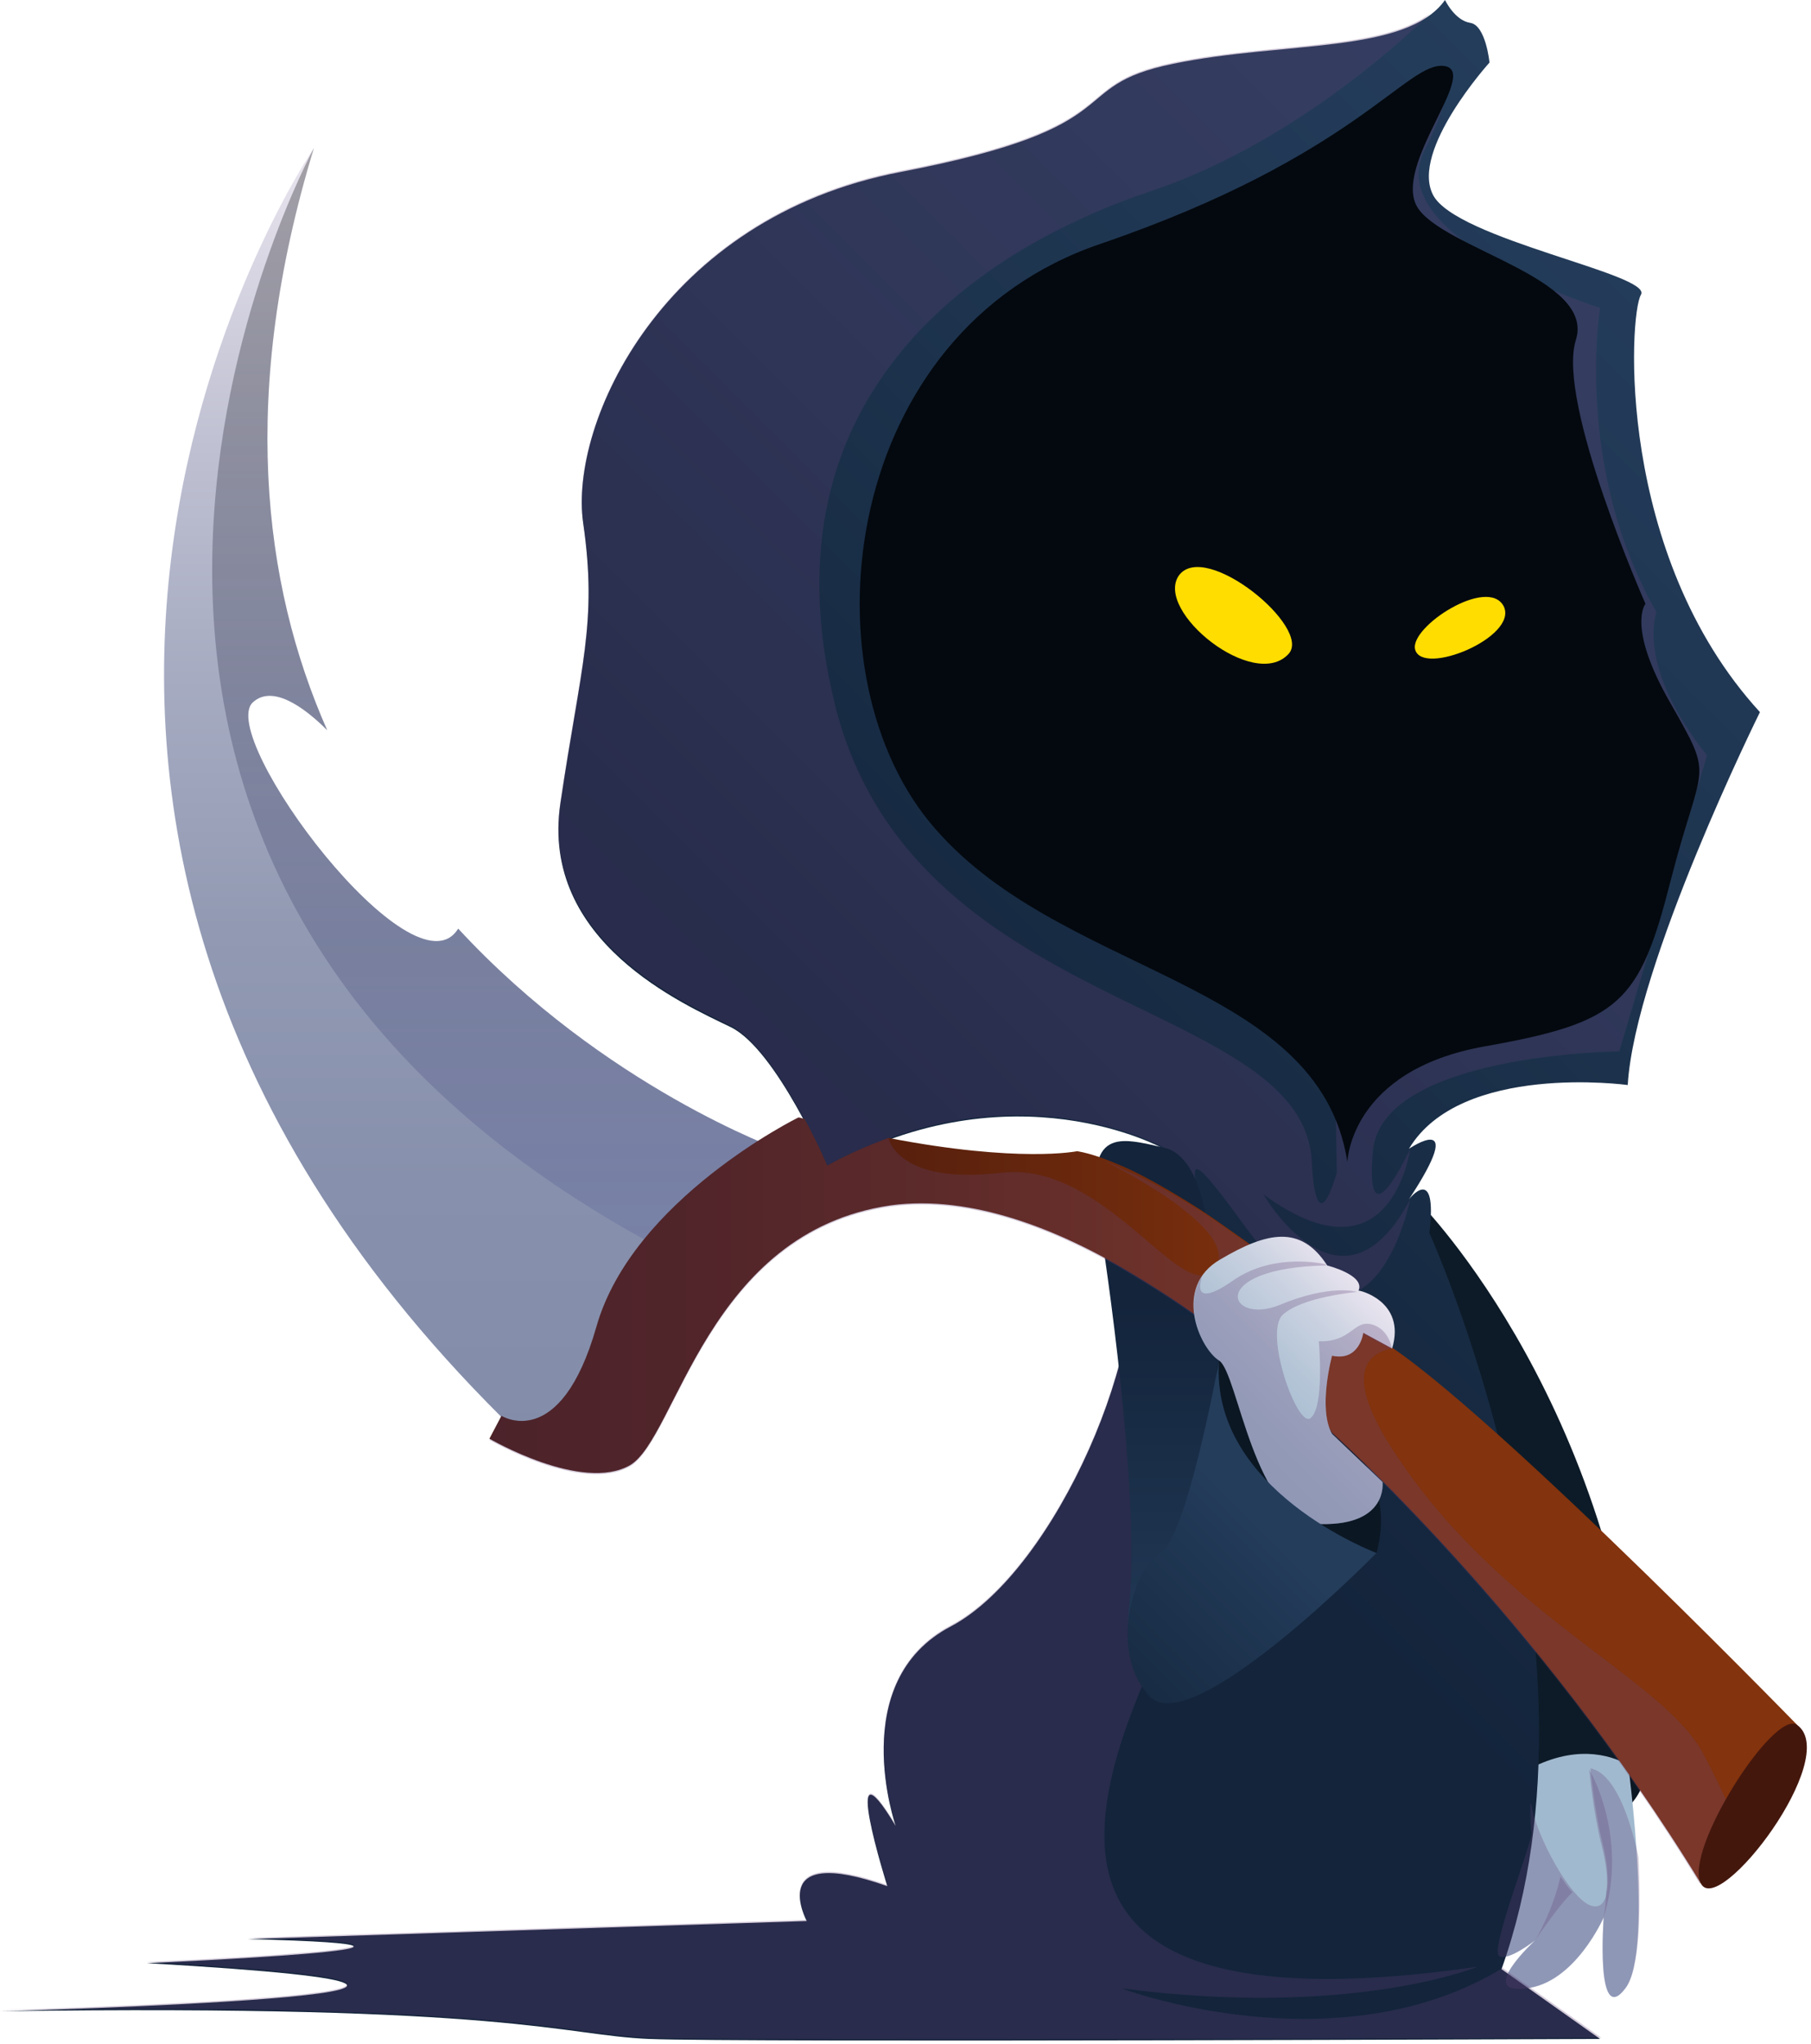 <svg width="413" height="466" viewBox="0 0 413 466" fill="none" xmlns="http://www.w3.org/2000/svg">
<path opacity="0.36" d="M344.065 461.86C345.71 461.312 350.096 460.215 350.096 460.215C350.096 460.215 346.258 460.763 343.517 461.037C343.243 461.312 342.969 461.312 342.695 461.586L344.065 461.86ZM183.435 421.543C185.08 422.092 186.45 422.641 187.273 423.189C186.45 422.641 185.08 422.092 183.435 421.543ZM265.669 422.641C265.669 422.641 236.887 419.349 199.608 422.366C200.704 422.366 201.801 422.092 202.897 422.092C232.776 423.189 245.933 422.641 245.933 422.641C247.578 422.641 249.222 422.915 250.867 422.915C253.06 422.092 259.09 422.366 265.669 422.641Z" fill="#838BC5"/>
<path d="M375.04 405.088C375.04 405.088 373.944 419.898 345.436 418.801C316.654 417.704 347.081 392.472 349.273 393.02C351.466 393.569 375.04 405.088 375.04 405.088Z" fill="#0B1723"/>
<path d="M370.654 397.408C370.654 397.408 377.507 444.307 370.654 453.358C363.801 462.409 365.72 437.177 365.72 437.177C365.72 437.177 359.142 452.261 347.903 453.358C336.664 454.729 350.096 442.388 350.096 442.388C350.096 442.388 343.791 447.324 341.872 445.953C339.68 444.582 349.822 419.075 349.273 417.704C348.725 416.333 349.273 396.037 349.273 396.037L370.654 397.408Z" fill="#A1B9CE"/>
<path d="M323.781 274.264C323.781 274.264 370.928 321.711 375.04 405.087C375.04 405.087 358.593 387.535 332.278 416.881C305.964 446.501 323.781 274.264 323.781 274.264Z" fill="#0D1B28"/>
<path d="M71.597 33.734C54.602 89.41 59.811 133.018 74.613 166.478C69.13 160.993 62.004 156.056 57.618 160.17C49.394 168.124 94.349 228.187 104.491 211.732C137.933 247.934 177.953 262.196 177.953 262.196L145.06 311.289L124.501 329.665L114.359 323.083C-28.728 180.74 71.597 33.734 71.597 33.734Z" fill="url(#paint0_linear)"/>
<path opacity="0.3" d="M71.597 33.734C54.602 89.41 59.811 133.018 74.613 166.478C69.13 160.993 62.004 156.056 57.618 160.17C49.394 168.124 94.349 228.187 104.491 211.732C137.933 247.934 177.953 262.196 177.953 262.196L159.862 289.348C156.846 287.977 153.557 286.331 150.268 284.411C-16.393 195.276 71.597 33.734 71.597 33.734Z" fill="url(#paint1_linear)"/>
<path d="M329.537 0C329.537 0 331.73 4.662 335.294 5.211C338.857 5.76 339.68 14.262 339.68 14.262C339.68 14.262 321.588 34.283 326.796 44.431C332.004 54.578 376.959 62.532 374.218 67.195C371.477 71.857 368.461 126.436 401.355 162.364C401.355 162.364 372.847 219.96 371.203 247.386C371.203 247.386 333.101 242.175 321.314 261.922C321.314 261.922 335.02 252.597 321.314 273.441C321.314 273.441 327.893 264.939 325.974 281.12C325.974 281.12 368.736 375.467 342.421 448.97L364.898 464.877C364.898 464.877 168.085 465.7 148.075 464.877C128.065 464.054 117.1 456.923 0.054 458.569C0.054 458.569 153.009 454.455 33.496 447.599C33.496 447.599 122.034 443.759 56.521 442.113L183.984 437.999C183.984 437.999 174.39 420.172 202.349 430.046C202.349 430.046 191.111 394.391 204.268 416.332C204.268 416.332 192.755 383.421 216.877 370.805C240.725 358.189 263.476 305.53 257.172 281.943C251.141 258.357 265.395 261.922 265.395 261.922C265.395 261.922 231.131 242.723 188.644 266.31C188.644 266.31 177.131 239.432 166.715 234.221C156.024 229.01 123.131 214.749 127.791 183.208C132.451 151.668 136.288 142.069 132.999 119.305C129.709 96.541 151.09 49.642 205.364 39.22C259.639 28.798 242.096 19.747 267.588 14.536C292.806 9.325 320.766 12.342 329.537 0Z" fill="url(#paint2_linear)"/>
<path opacity="0.28" d="M148.074 464.603C128.064 463.78 117.1 456.649 0.054 458.295C0.054 458.295 153.008 454.181 33.495 447.324C33.495 447.324 122.034 443.484 56.521 441.839L183.983 437.725C183.983 437.725 174.389 419.898 202.349 429.771C202.349 429.771 191.11 394.117 204.267 416.058C204.267 416.058 192.755 383.146 216.877 370.53C240.724 357.914 263.476 305.256 257.171 281.669C251.141 258.082 265.395 261.648 265.395 261.648C265.395 261.648 231.13 242.449 188.643 266.036C188.643 266.036 177.13 239.158 166.714 233.947C156.298 228.736 123.13 214.474 127.79 182.934C132.45 151.394 136.288 141.794 132.998 119.03C129.709 96.541 151.09 49.367 205.364 38.945C259.638 28.523 242.095 19.473 267.587 14.262C290.339 9.599 315.009 11.519 326.248 3.017C317.75 11.245 292.806 33.46 262.379 43.608C224.552 56.224 173.019 89.136 190.288 160.17C207.557 231.204 296.095 227.365 299.11 264.116C299.11 264.116 299.659 284.686 304.867 267.407L304.593 252.871L306.511 52.659L327.07 17.553C327.07 17.553 334.745 14.262 324.877 34.283C314.735 54.304 364.897 70.212 364.897 70.212C364.897 70.212 358.867 106.689 377.781 139.6C377.781 139.6 372.847 151.668 389.293 172.238L369.283 239.706C369.283 239.706 315.009 240.255 313.09 262.47C311.171 284.686 321.588 261.922 321.588 261.922C321.588 261.922 317.476 293.736 288.146 272.344C288.146 272.344 305.963 303.061 321.588 273.441C321.588 273.441 312.542 319.517 283.212 278.652C253.608 238.061 296.918 309.37 275.537 352.703C254.156 396.037 214.135 465.974 336.938 448.421C336.938 448.421 308.43 460.215 255.801 453.358C255.801 453.358 304.867 471.734 342.694 448.695L365.172 464.603C365.172 464.603 168.085 465.426 148.074 464.603Z" fill="#634277"/>
<path d="M329.475 15.061C320.978 13.69 309.465 35.631 250.805 55.652C192.145 75.674 183.099 151.919 211.881 187.299C240.663 222.679 300.693 222.679 307.272 264.915C307.272 264.915 307.82 244.071 338.521 238.586C369.496 233.101 373.881 228.713 381.008 200.738C388.135 173.037 391.15 178.248 381.008 160.421C370.866 142.868 375.252 137.657 375.252 137.657C375.252 137.657 354.968 91.855 359.353 77.593C364.013 63.332 328.927 56.749 323.171 47.15C317.688 37.551 337.424 16.433 329.475 15.061Z" fill="#04090F"/>
<g filter="url(#filter0_d)">
<path d="M293.861 149.088C299.338 143.165 274.816 123.011 268.837 131.221C263.236 139.351 285.986 157.701 293.861 149.088Z" fill="#FFDD00"/>
</g>
<g filter="url(#filter1_d)">
<path d="M322.717 148.065C321.431 142.9 339.395 131.274 342.944 138.276C346.218 145.289 324.317 154.315 322.717 148.065Z" fill="#FFDD00"/>
</g>
<path d="M275.811 284.686C275.811 284.686 275.263 263.842 265.395 261.648C255.527 259.454 247.304 256.711 250.593 277.555C253.882 298.399 259.913 344.75 257.446 366.691C255.253 388.632 280.197 354.349 280.197 354.349C280.197 354.349 282.938 294.285 275.811 284.686Z" fill="url(#paint3_linear)"/>
<path d="M278.004 310.192C278.004 310.192 322.136 323.906 313.913 354.075L282.664 363.4C282.664 363.4 274.441 321.163 278.004 310.192Z" fill="#0B1723"/>
<path d="M409.852 393.294C409.852 393.294 328.166 309.37 310.897 303.61C310.897 303.61 309.252 308.273 303.77 308.821C303.77 308.821 298.836 319.243 303.77 326.648C303.77 326.648 350.369 368.062 387.923 429.497L409.852 393.294Z" fill="#83330D"/>
<path d="M114.358 322.808C114.358 322.808 127.79 331.311 136.013 302.513C144.237 273.441 182.064 254.791 182.064 254.791C182.613 254.791 182.887 255.065 183.435 255.065C186.724 261.099 188.643 265.762 188.643 265.762C193.577 263.019 198.237 261.099 202.623 259.453C232.501 265.213 245.658 262.47 245.658 262.47C248.948 263.019 252.511 264.39 256.349 266.036C261.831 268.504 267.862 272.07 273.892 275.909C280.471 280.298 286.775 284.96 291.709 288.525C293.354 290.171 294.999 291.268 296.643 292.365C299.659 294.834 301.577 296.205 301.577 296.205L297.192 320.066C297.192 320.066 290.613 313.483 280.197 305.53C274.166 300.593 266.491 295.382 258.268 290.445C241.547 280.298 221.537 272.344 203.171 274.812C161.232 280.846 154.379 327.745 143.689 334.053C132.724 340.361 111.617 328.019 111.617 328.019L114.358 322.808Z" fill="url(#paint4_linear)"/>
<path opacity="0.28" d="M303.77 326.923C298.836 319.518 303.77 309.096 303.77 309.096C309.253 308.547 310.897 303.885 310.897 303.885C312.542 304.433 314.735 305.804 317.476 307.45C310.623 308.821 306.786 314.581 318.847 332.408C343.517 369.159 379.974 382.872 388.745 400.425C392.309 407.282 394.502 412.219 396.146 415.51L387.649 429.497C350.37 368.337 303.77 326.923 303.77 326.923Z" fill="#634277"/>
<path opacity="0.28" d="M273.892 276.184C280.471 280.572 286.775 285.234 291.709 288.8C293.354 290.445 294.999 291.542 296.643 292.639C299.659 295.108 301.577 296.479 301.577 296.479L297.192 320.34C297.192 320.34 290.613 313.758 280.197 305.804C274.166 300.867 266.491 295.656 258.268 290.72C241.547 280.572 221.537 272.618 203.171 275.087C161.232 281.12 154.379 328.019 143.689 334.327C132.724 340.636 111.617 328.294 111.617 328.294L114.358 322.808C114.358 322.808 127.79 331.311 136.013 302.513C144.237 273.441 182.064 254.791 182.064 254.791C182.613 254.791 182.887 255.065 183.435 255.065C186.724 261.099 188.643 265.762 188.643 265.762C193.577 263.019 198.237 261.099 202.623 259.453C202.623 259.453 204.542 270.15 228.115 267.407C251.963 264.39 269.78 298.125 276.907 289.348C284.034 280.572 252.511 264.939 251.689 264.665C253.059 265.213 254.704 265.762 256.075 266.584C262.105 269.053 268.136 272.618 273.892 276.184Z" fill="#634277"/>
<path d="M409.852 393.294C404.644 389.455 383.812 422.092 387.923 429.497C392.035 437.176 419.994 400.699 409.852 393.294Z" fill="#44170D"/>
<path d="M317.476 307.45L310.897 303.884C310.897 303.884 310.075 310.467 303.771 309.095C303.771 309.095 300.481 321.163 303.771 326.922L315.283 337.893C315.283 337.893 316.654 347.767 301.304 347.492C285.953 347.218 282.39 312.935 278.004 310.192C273.618 307.45 267.314 293.462 278.278 287.154C288.968 280.846 296.644 279.201 302.674 288.526C302.674 288.526 311.446 290.72 309.801 294.285C309.527 294.011 320.766 296.479 317.476 307.45Z" fill="url(#paint5_linear)"/>
<path opacity="0.28" d="M303.77 309.095C303.77 309.095 300.481 321.163 303.77 326.922L315.283 337.893C315.283 337.893 316.654 347.766 301.303 347.492C285.953 347.218 282.39 312.935 278.004 310.192C274.44 307.998 269.506 297.85 274.166 290.994C273.892 291.817 271.425 298.673 281.019 292.091C289.517 286.057 299.659 287.703 302.4 288.251C302.4 288.251 302.4 288.251 302.4 288.525C274.989 289.074 279.923 302.239 291.709 297.576C303.496 292.639 309.527 294.559 309.527 294.559C309.527 294.559 296.918 295.656 292.532 299.77C288.146 303.884 295.821 325.551 298.836 323.357C302.126 320.889 300.755 305.804 300.755 305.804C308.156 306.078 308.704 300.867 312.816 301.964C316.928 303.061 317.476 307.724 317.476 307.724L310.897 304.159C310.897 303.61 310.349 310.467 303.77 309.095Z" fill="#634277"/>
<path opacity="0.28" d="M370.654 453.358C363.801 462.409 365.72 437.177 365.72 437.177C365.72 437.177 359.141 452.261 347.903 453.358C336.664 454.729 350.096 442.388 350.096 442.388C350.096 442.388 343.791 447.324 341.872 445.953C339.679 444.582 349.822 419.075 349.273 417.704C348.999 417.155 348.999 414.413 348.999 411.121C348.999 411.121 349.273 411.396 349.273 411.67C350.37 418.527 358.045 432.788 362.705 434.434C367.365 436.079 367.365 427.852 365.446 420.172C363.527 412.493 362.705 403.168 362.705 403.168C367.913 404.265 371.476 413.316 373.669 423.463C374.218 436.079 373.943 449.244 370.654 453.358Z" fill="#634277"/>
<path opacity="0.28" d="M366.268 431.417C366.817 428.674 366.268 424.56 365.172 420.446C363.253 412.767 362.431 403.442 362.431 403.442C362.431 403.442 371.477 418.527 365.72 437.177C365.72 437.177 366.268 434.16 366.268 431.417Z" fill="#634277"/>
<path opacity="0.28" d="M358.593 431.417C356.4 433.611 353.659 437.177 350.096 442.388C350.096 442.388 354.207 435.531 355.852 427.852C356.674 428.949 357.497 430.32 358.593 431.417Z" fill="#634277"/>
<path d="M313.913 354.075C313.913 354.075 275.811 339.813 278.004 310.192C278.004 310.192 270.603 351.058 264.572 354.075C258.816 357.092 252.511 376.29 262.105 386.712C271.699 397.134 313.913 354.075 313.913 354.075Z" fill="url(#paint6_linear)"/>
<defs>
<filter id="filter0_d" x="244.053" y="106" width="73.977" height="69.333" filterUnits="userSpaceOnUse" color-interpolation-filters="sRGB">
<feFlood flood-opacity="0" result="BackgroundImageFix"/>
<feColorMatrix in="SourceAlpha" type="matrix" values="0 0 0 0 0 0 0 0 0 0 0 0 0 0 0 0 0 0 127 0" result="hardAlpha"/>
<feOffset/>
<feGaussianBlur stdDeviation="10"/>
<feComposite in2="hardAlpha" operator="out"/>
<feColorMatrix type="matrix" values="0 0 0 0 1 0 0 0 0 0.867 0 0 0 0 0 0 0 0 1 0"/>
<feBlend mode="normal" in2="BackgroundImageFix" result="effect1_dropShadow"/>
<feBlend mode="normal" in="SourceGraphic" in2="effect1_dropShadow" result="shape"/>
</filter>
<filter id="filter1_d" x="302.255" y="115.931" width="61.38" height="54.383" filterUnits="userSpaceOnUse" color-interpolation-filters="sRGB">
<feFlood flood-opacity="0" result="BackgroundImageFix"/>
<feColorMatrix in="SourceAlpha" type="matrix" values="0 0 0 0 0 0 0 0 0 0 0 0 0 0 0 0 0 0 127 0" result="hardAlpha"/>
<feOffset/>
<feGaussianBlur stdDeviation="10"/>
<feComposite in2="hardAlpha" operator="out"/>
<feColorMatrix type="matrix" values="0 0 0 0 1 0 0 0 0 0.867 0 0 0 0 0 0 0 0 1 0"/>
<feBlend mode="normal" in2="BackgroundImageFix" result="effect1_dropShadow"/>
<feBlend mode="normal" in="SourceGraphic" in2="effect1_dropShadow" result="shape"/>
</filter>
<linearGradient id="paint0_linear" x1="107.711" y1="329.59" x2="107.711" y2="33.85" gradientUnits="userSpaceOnUse">
<stop stop-color="#838DA9"/>
<stop offset="0.203" stop-color="#8790AC"/>
<stop offset="0.399" stop-color="#929AB3"/>
<stop offset="0.592" stop-color="#A6ABC1"/>
<stop offset="0.783" stop-color="#C1C2D3"/>
<stop offset="0.971" stop-color="#E4E0EB"/>
<stop offset="1" stop-color="#EAE5EF"/>
</linearGradient>
<linearGradient id="paint1_linear" x1="113.166" y1="329.59" x2="113.166" y2="33.85" gradientUnits="userSpaceOnUse">
<stop stop-color="#6A72BB"/>
<stop offset="0.336" stop-color="#464B7B"/>
<stop offset="1"/>
</linearGradient>
<linearGradient id="paint2_linear" x1="427.962" y1="97.315" x2="33.369" y2="491.691" gradientUnits="userSpaceOnUse">
<stop stop-color="#243D5B"/>
<stop offset="0.261" stop-color="#1C324C"/>
<stop offset="0.5" stop-color="#13243B"/>
</linearGradient>
<linearGradient id="paint3_linear" x1="265.551" y1="424.586" x2="265.551" y2="256.271" gradientUnits="userSpaceOnUse">
<stop offset="0.192" stop-color="#243D5B"/>
<stop offset="0.758" stop-color="#13243B"/>
</linearGradient>
<linearGradient id="paint4_linear" x1="301.565" y1="295.676" x2="111.661" y2="295.676" gradientUnits="userSpaceOnUse">
<stop stop-color="#83330D"/>
<stop offset="0.148" stop-color="#752D0D"/>
<stop offset="0.479" stop-color="#5A210D"/>
<stop offset="0.773" stop-color="#4A1A0D"/>
<stop offset="1" stop-color="#44170D"/>
</linearGradient>
<linearGradient id="paint5_linear" x1="314.438" y1="296.312" x2="280.228" y2="330.504" gradientUnits="userSpaceOnUse">
<stop stop-color="#EAE5EF"/>
<stop offset="0.019" stop-color="#E7E3EE"/>
<stop offset="0.28" stop-color="#C9D1E0"/>
<stop offset="0.535" stop-color="#B3C4D6"/>
<stop offset="0.779" stop-color="#A6BCD0"/>
<stop offset="1" stop-color="#A1B9CE"/>
</linearGradient>
<linearGradient id="paint6_linear" x1="297.976" y1="330.039" x2="216.692" y2="411.278" gradientUnits="userSpaceOnUse">
<stop offset="0.172" stop-color="#243D5B"/>
<stop offset="0.25" stop-color="#213956"/>
<stop offset="0.601" stop-color="#172A42"/>
<stop offset="0.842" stop-color="#13243B"/>
</linearGradient>
</defs>
</svg>
